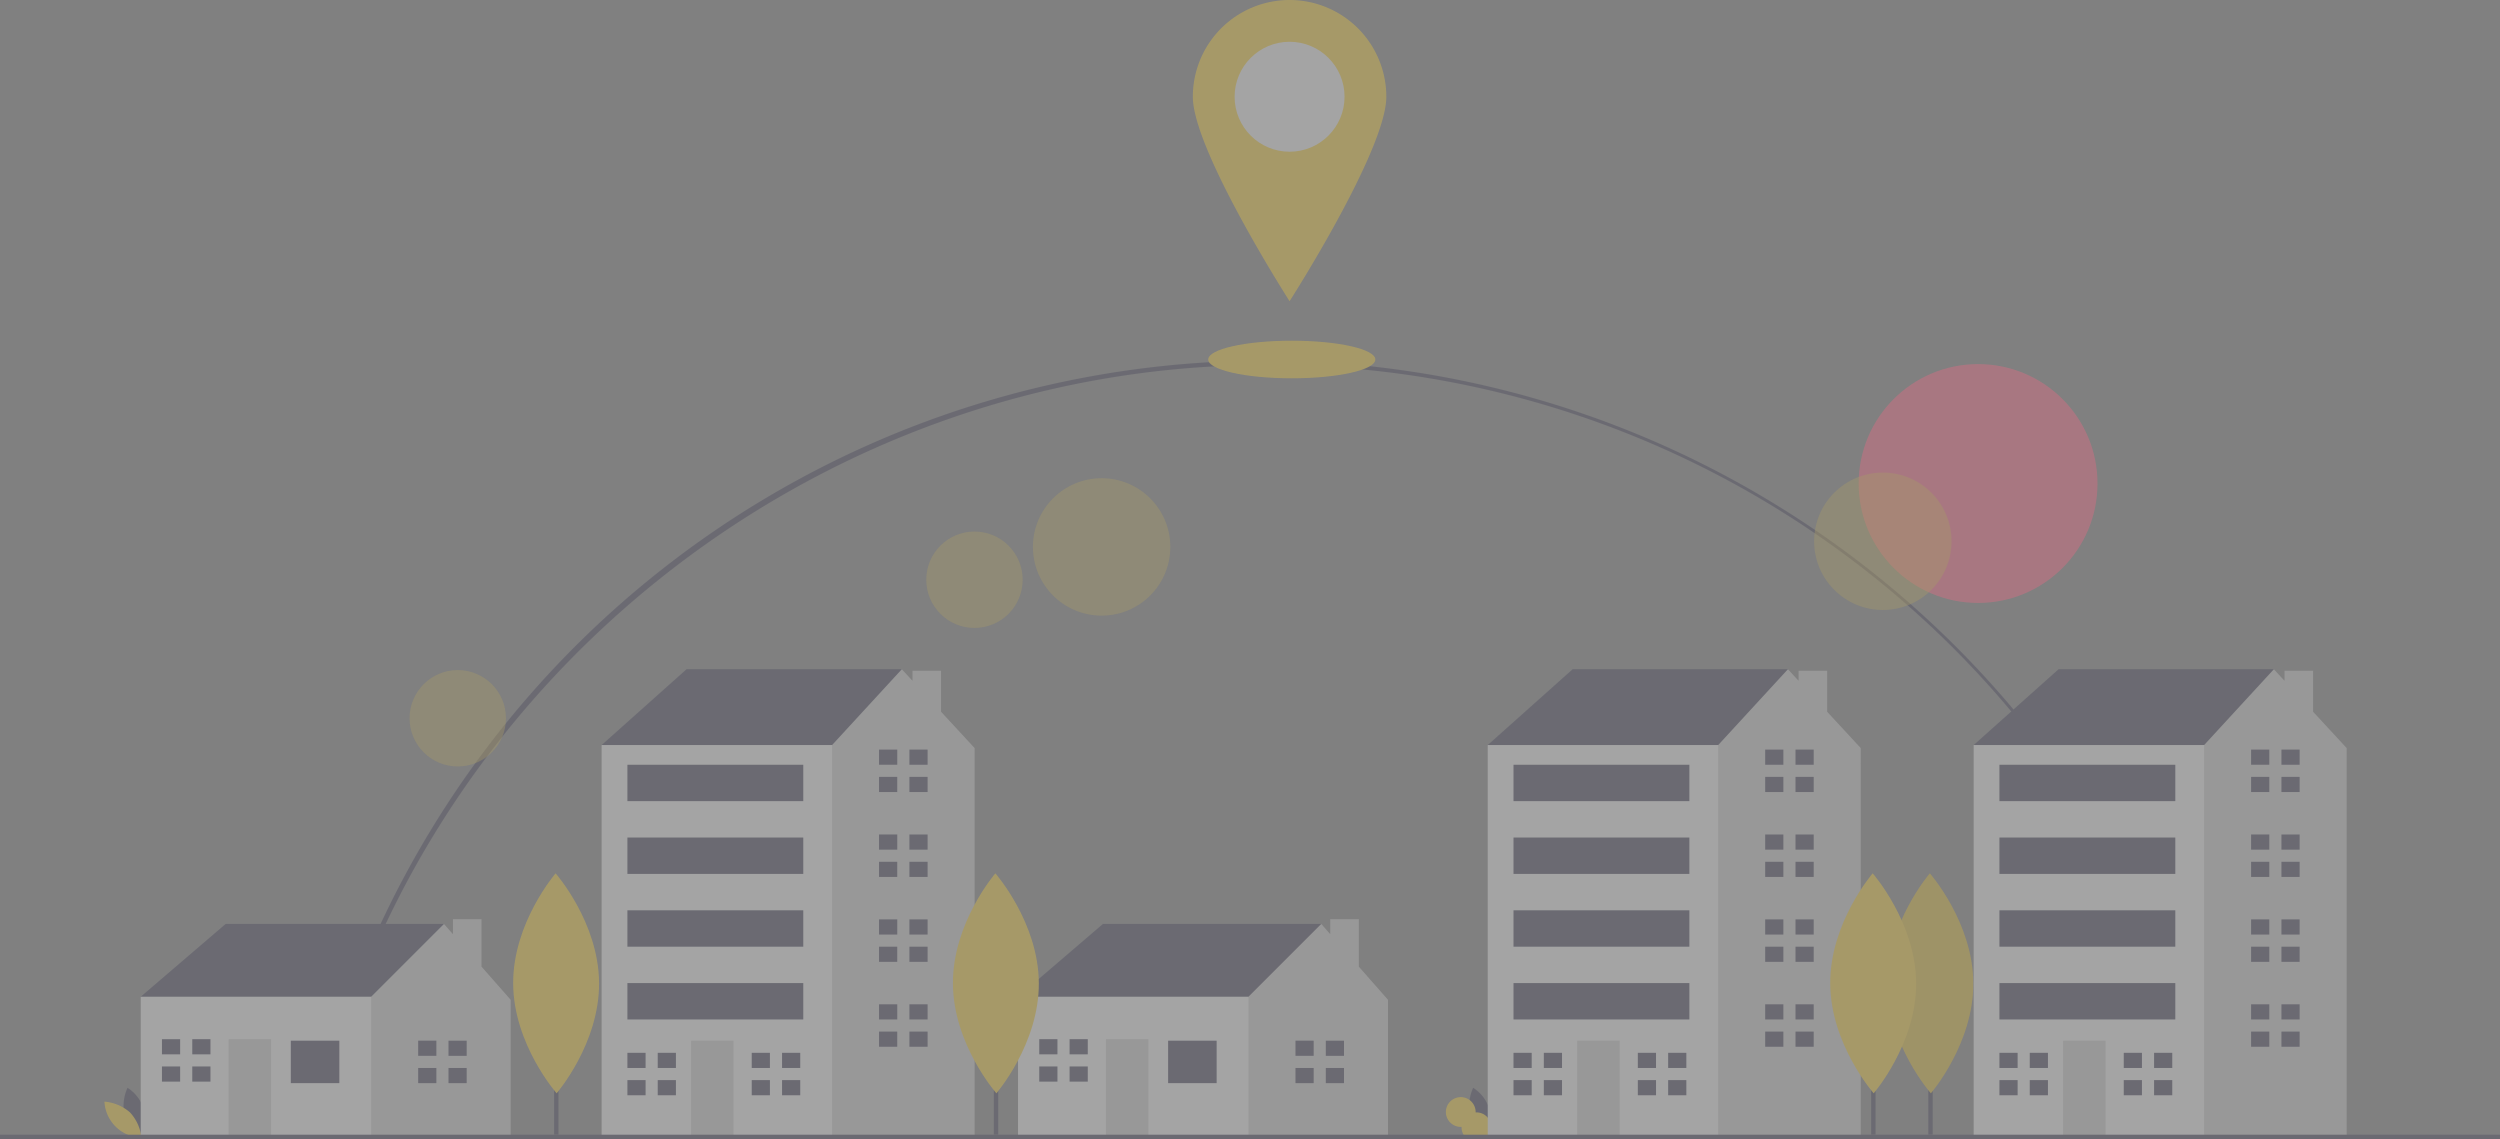 <svg xmlns="http://www.w3.org/2000/svg" width="355" height="161.75" viewBox="0 0 355 161.75">
  <rect x="0" y="0" width="355" height="161.75" fill="#808080" stroke="none"/>
  <g id="undraw_best_place_r685" transform="translate(0 0)" opacity="0.32">
    <path id="Path_341" data-name="Path 341" d="M174.422,463.192l-.609-.137a138.667,138.667,0,0,1,270.42-.369l-.609.138A137.244,137.244,0,0,0,309.065,355.6C245.067,355.6,188.442,400.846,174.422,463.192Z" transform="translate(-129.379 -303.766)" fill="#3f3d56"/>
    <circle id="Ellipse_80" data-name="Ellipse 80" cx="16.959" cy="16.959" r="16.959" transform="translate(263.929 51.701)" fill="#ff6584"/>
    <rect id="Rectangle_169" data-name="Rectangle 169" width="0.624" height="24.666" transform="translate(273.821 136.46)" fill="#3f3d56"/>
    <path id="Path_342" data-name="Path 342" d="M902.082,603.757c.04,8.625-6.028,15.645-6.028,15.645s-6.133-6.964-6.172-15.589,6.028-15.645,6.028-15.645S902.042,595.132,902.082,603.757Z" transform="translate(-621.873 -464.153)" fill="#f9d036"/>
    <path id="Path_343" data-name="Path 343" d="M902.082,603.757c.04,8.625-6.028,15.645-6.028,15.645s-6.133-6.964-6.172-15.589,6.028-15.645,6.028-15.645S902.042,595.132,902.082,603.757Z" transform="translate(-621.873 -464.153)" opacity="0.1"/>
    <circle id="Ellipse_81" data-name="Ellipse 81" cx="9.756" cy="9.756" r="9.756" transform="translate(146.675 67.907)" fill="#f9d036" opacity="0.4"/>
    <circle id="Ellipse_82" data-name="Ellipse 82" cx="6.844" cy="6.844" r="6.844" transform="translate(131.531 75.479)" fill="#f9d036" opacity="0.4"/>
    <circle id="Ellipse_83" data-name="Ellipse 83" cx="6.844" cy="6.844" r="6.844" transform="translate(58.158 95.15)" fill="#f9d036" opacity="0.4"/>
    <circle id="Ellipse_84" data-name="Ellipse 84" cx="9.756" cy="9.756" r="9.756" transform="translate(257.606 67.105)" fill="#f9d036" opacity="0.4"/>
    <path id="Path_344" data-name="Path 344" d="M87.779,689.622a6.285,6.285,0,0,0,2.34,3.166,5.41,5.41,0,0,0-1.915-7.08A6.284,6.284,0,0,0,87.779,689.622Z" transform="translate(-70.097 -531.239)" fill="#3f3d56"/>
    <path id="Path_345" data-name="Path 345" d="M82.63,693.524a6.284,6.284,0,0,1,1.629,3.585A5.41,5.41,0,0,1,79,691.993,6.286,6.286,0,0,1,82.63,693.524Z" transform="translate(-64.171 -535.561)" fill="#f9d036"/>
    <path id="Path_346" data-name="Path 346" d="M699.779,689.622a6.284,6.284,0,0,0,2.34,3.166,5.41,5.41,0,0,0-1.915-7.08A6.284,6.284,0,0,0,699.779,689.622Z" transform="translate(-491.016 -531.239)" fill="#3f3d56"/>
    <path id="Path_347" data-name="Path 347" d="M694.63,693.524a2.113,2.113,0,1,1-2,2.053,2.113,2.113,0,1,1,2-2.053Z" transform="translate(-485.09 -535.561)" fill="#f9d036"/>
    <path id="Path_348" data-name="Path 348" d="M65.292,432.7,64,430.544,76.056,420.21h31v3.014l-11.2,12.057-12.918,2.583Z" transform="translate(-44.018 -289.01)" fill="#3f3d56"/>
    <path id="Path_349" data-name="Path 349" d="M175.944,424.793v-6.737h-4.059v2.124l-1.278-1.452-10.334,10.334-1.723,1.722L156.4,439.4l3.875,9.473H180.08V429.493Z" transform="translate(-107.567 -287.528)" fill="#ccc"/>
    <rect id="Rectangle_170" data-name="Rectangle 170" width="32.724" height="19.807" transform="translate(19.982 141.534)" fill="#f2f2f2"/>
    <rect id="Rectangle_171" data-name="Rectangle 171" width="6.889" height="6.028" transform="translate(41.296 147.778)" fill="#3f3d56"/>
    <rect id="Rectangle_172" data-name="Rectangle 172" width="6.028" height="13.779" transform="translate(32.469 147.563)" fill="#ccc"/>
    <path id="Path_350" data-name="Path 350" d="M76.237,474.768v-2.153H73.654v2.153h2.583Z" transform="translate(-50.657 -325.053)" fill="#3f3d56"/>
    <path id="Path_351" data-name="Path 351" d="M76.022,485.026H73.654v2.153h2.583v-2.153Z" transform="translate(-50.657 -333.588)" fill="#3f3d56"/>
    <rect id="Rectangle_173" data-name="Rectangle 173" width="2.583" height="2.153" transform="translate(27.302 147.563)" fill="#3f3d56"/>
    <rect id="Rectangle_174" data-name="Rectangle 174" width="2.583" height="2.153" transform="translate(27.302 151.438)" fill="#3f3d56"/>
    <path id="Path_352" data-name="Path 352" d="M192.769,475.457V473.3h-2.584v2.153h2.584Z" transform="translate(-130.804 -325.526)" fill="#3f3d56"/>
    <path id="Path_353" data-name="Path 353" d="M192.553,485.716h-2.368v2.153h2.584v-2.153Z" transform="translate(-130.804 -334.063)" fill="#3f3d56"/>
    <rect id="Rectangle_175" data-name="Rectangle 175" width="2.583" height="2.153" transform="translate(63.686 147.778)" fill="#3f3d56"/>
    <rect id="Rectangle_176" data-name="Rectangle 176" width="2.583" height="2.153" transform="translate(63.686 151.653)" fill="#3f3d56"/>
    <path id="Path_354" data-name="Path 354" d="M464.292,432.7,463,430.544l12.056-10.334h31v3.014l-11.2,12.057-12.918,2.583Z" transform="translate(-318.44 -289.01)" fill="#3f3d56"/>
    <path id="Path_355" data-name="Path 355" d="M574.944,424.793v-6.737h-4.059v2.124l-1.278-1.452-10.334,10.334-1.723,1.722L555.4,439.4l3.875,9.473H579.08V429.493Z" transform="translate(-381.989 -287.528)" fill="#ccc"/>
    <rect id="Rectangle_177" data-name="Rectangle 177" width="32.724" height="19.807" transform="translate(144.56 141.534)" fill="#f2f2f2"/>
    <rect id="Rectangle_178" data-name="Rectangle 178" width="6.889" height="6.028" transform="translate(165.874 147.778)" fill="#3f3d56"/>
    <rect id="Rectangle_179" data-name="Rectangle 179" width="6.028" height="13.779" transform="translate(157.047 147.563)" fill="#ccc"/>
    <path id="Path_356" data-name="Path 356" d="M475.237,474.768v-2.153h-2.583v2.153h2.583Z" transform="translate(-325.08 -325.053)" fill="#3f3d56"/>
    <path id="Path_357" data-name="Path 357" d="M475.022,485.026h-2.368v2.153h2.583v-2.153Z" transform="translate(-325.08 -333.588)" fill="#3f3d56"/>
    <rect id="Rectangle_180" data-name="Rectangle 180" width="2.583" height="2.153" transform="translate(151.88 147.563)" fill="#3f3d56"/>
    <rect id="Rectangle_181" data-name="Rectangle 181" width="2.583" height="2.153" transform="translate(151.88 151.438)" fill="#3f3d56"/>
    <path id="Path_358" data-name="Path 358" d="M591.769,475.457V473.3h-2.584v2.153h2.584Z" transform="translate(-405.227 -325.526)" fill="#3f3d56"/>
    <path id="Path_359" data-name="Path 359" d="M591.553,485.716h-2.368v2.153h2.584v-2.153Z" transform="translate(-405.227 -334.063)" fill="#3f3d56"/>
    <rect id="Rectangle_182" data-name="Rectangle 182" width="2.583" height="2.153" transform="translate(188.264 147.778)" fill="#3f3d56"/>
    <rect id="Rectangle_183" data-name="Rectangle 183" width="2.583" height="2.153" transform="translate(188.264 151.653)" fill="#3f3d56"/>
    <path id="Path_360" data-name="Path 360" d="M275.773,316.854l-2.153-1.723,12.056-10.765h30.571v9.473l-19.807,13.348Z" transform="translate(-188.189 -209.336)" fill="#3f3d56"/>
    <path id="Path_361" data-name="Path 361" d="M372.134,310.405v-5.823h-4.059v1.426l-1.515-1.641-9.9,10.765-3.875,2.584-6.009,43.9,9.062,9.062h21.06V315.562Z" transform="translate(-238.502 -209.336)" fill="#ccc"/>
    <rect id="Rectangle_184" data-name="Rectangle 184" width="32.724" height="55.545" transform="translate(85.431 105.796)" fill="#f2f2f2"/>
    <rect id="Rectangle_185" data-name="Rectangle 185" width="6.028" height="13.563" transform="translate(98.133 147.778)" fill="#ccc"/>
    <path id="Path_362" data-name="Path 362" d="M287.925,480.974v-2.153h-2.583v2.153h2.583Z" transform="translate(-196.251 -329.321)" fill="#3f3d56"/>
    <path id="Path_363" data-name="Path 363" d="M287.71,491.232h-2.368v2.153h2.583v-2.153Z" transform="translate(-196.251 -337.857)" fill="#3f3d56"/>
    <rect id="Rectangle_186" data-name="Rectangle 186" width="2.583" height="2.153" transform="translate(93.397 149.5)" fill="#3f3d56"/>
    <rect id="Rectangle_187" data-name="Rectangle 187" width="2.583" height="2.153" transform="translate(93.397 153.375)" fill="#3f3d56"/>
    <path id="Path_364" data-name="Path 364" d="M344.467,480.974v-2.153h-2.583v2.153h2.583Z" transform="translate(-235.139 -329.321)" fill="#3f3d56"/>
    <path id="Path_365" data-name="Path 365" d="M344.252,491.232h-2.368v2.153h2.583v-2.153Z" transform="translate(-235.139 -337.857)" fill="#3f3d56"/>
    <rect id="Rectangle_188" data-name="Rectangle 188" width="2.583" height="2.153" transform="translate(111.051 149.5)" fill="#3f3d56"/>
    <rect id="Rectangle_189" data-name="Rectangle 189" width="2.583" height="2.153" transform="translate(111.051 153.375)" fill="#3f3d56"/>
    <path id="Path_366" data-name="Path 366" d="M402.388,343.066v-2.153H399.8v2.153h2.583Z" transform="translate(-274.976 -234.471)" fill="#3f3d56"/>
    <path id="Path_367" data-name="Path 367" d="M402.173,353.325H399.8v2.153h2.583v-2.153Z" transform="translate(-274.976 -243.008)" fill="#3f3d56"/>
    <rect id="Rectangle_190" data-name="Rectangle 190" width="2.583" height="2.153" transform="translate(129.135 106.442)" fill="#3f3d56"/>
    <rect id="Rectangle_191" data-name="Rectangle 191" width="2.583" height="2.153" transform="translate(129.135 110.317)" fill="#3f3d56"/>
    <path id="Path_368" data-name="Path 368" d="M402.388,381.68v-2.153H399.8v2.153h2.583Z" transform="translate(-274.976 -261.029)" fill="#3f3d56"/>
    <path id="Path_369" data-name="Path 369" d="M402.173,391.939H399.8v2.153h2.583v-2.153Z" transform="translate(-274.976 -269.566)" fill="#3f3d56"/>
    <rect id="Rectangle_192" data-name="Rectangle 192" width="2.583" height="2.153" transform="translate(129.135 118.498)" fill="#3f3d56"/>
    <rect id="Rectangle_193" data-name="Rectangle 193" width="2.583" height="2.153" transform="translate(129.135 122.373)" fill="#3f3d56"/>
    <path id="Path_370" data-name="Path 370" d="M402.388,420.294v-2.153H399.8v2.153h2.583Z" transform="translate(-274.976 -287.587)" fill="#3f3d56"/>
    <path id="Path_371" data-name="Path 371" d="M402.173,430.553H399.8v2.153h2.583v-2.153Z" transform="translate(-274.976 -296.123)" fill="#3f3d56"/>
    <rect id="Rectangle_194" data-name="Rectangle 194" width="2.583" height="2.153" transform="translate(129.135 130.554)" fill="#3f3d56"/>
    <rect id="Rectangle_195" data-name="Rectangle 195" width="2.583" height="2.153" transform="translate(129.135 134.43)" fill="#3f3d56"/>
    <path id="Path_372" data-name="Path 372" d="M402.388,458.908v-2.153H399.8v2.153h2.583Z" transform="translate(-274.976 -314.144)" fill="#3f3d56"/>
    <path id="Path_373" data-name="Path 373" d="M402.173,469.167H399.8v2.153h2.583v-2.153Z" transform="translate(-274.976 -322.681)" fill="#3f3d56"/>
    <rect id="Rectangle_196" data-name="Rectangle 196" width="2.583" height="2.153" transform="translate(129.135 142.611)" fill="#3f3d56"/>
    <rect id="Rectangle_197" data-name="Rectangle 197" width="2.583" height="2.153" transform="translate(129.135 146.486)" fill="#3f3d56"/>
    <rect id="Rectangle_198" data-name="Rectangle 198" width="24.974" height="5.167" transform="translate(89.091 108.595)" fill="#3f3d56"/>
    <rect id="Rectangle_199" data-name="Rectangle 199" width="24.974" height="5.167" transform="translate(89.091 118.929)" fill="#3f3d56"/>
    <rect id="Rectangle_200" data-name="Rectangle 200" width="24.974" height="5.167" transform="translate(89.091 129.263)" fill="#3f3d56"/>
    <rect id="Rectangle_201" data-name="Rectangle 201" width="24.974" height="5.167" transform="translate(89.091 139.597)" fill="#3f3d56"/>
    <path id="Path_374" data-name="Path 374" d="M678.773,316.854l-2.153-1.723,12.056-10.765h30.571v9.473l-19.807,13.348Z" transform="translate(-465.362 -209.336)" fill="#3f3d56"/>
    <path id="Path_375" data-name="Path 375" d="M775.134,310.405v-5.823h-4.059v1.426l-1.515-1.641-9.9,10.765-3.875,2.584-6.009,43.9,9.062,9.062h21.06V315.562Z" transform="translate(-515.675 -209.336)" fill="#ccc"/>
    <rect id="Rectangle_202" data-name="Rectangle 202" width="32.724" height="55.545" transform="translate(211.258 105.796)" fill="#f2f2f2"/>
    <rect id="Rectangle_203" data-name="Rectangle 203" width="6.028" height="13.563" transform="translate(223.96 147.778)" fill="#ccc"/>
    <path id="Path_376" data-name="Path 376" d="M690.925,480.974v-2.153h-2.583v2.153h2.583Z" transform="translate(-473.424 -329.321)" fill="#3f3d56"/>
    <path id="Path_377" data-name="Path 377" d="M690.71,491.232h-2.368v2.153h2.583v-2.153Z" transform="translate(-473.424 -337.857)" fill="#3f3d56"/>
    <rect id="Rectangle_204" data-name="Rectangle 204" width="2.583" height="2.153" transform="translate(219.223 149.5)" fill="#3f3d56"/>
    <rect id="Rectangle_205" data-name="Rectangle 205" width="2.583" height="2.153" transform="translate(219.223 153.375)" fill="#3f3d56"/>
    <path id="Path_378" data-name="Path 378" d="M747.467,480.974v-2.153h-2.583v2.153h2.583Z" transform="translate(-512.312 -329.321)" fill="#3f3d56"/>
    <path id="Path_379" data-name="Path 379" d="M747.252,491.232h-2.368v2.153h2.583v-2.153Z" transform="translate(-512.312 -337.857)" fill="#3f3d56"/>
    <rect id="Rectangle_206" data-name="Rectangle 206" width="2.583" height="2.153" transform="translate(236.877 149.5)" fill="#3f3d56"/>
    <rect id="Rectangle_207" data-name="Rectangle 207" width="2.583" height="2.153" transform="translate(236.877 153.375)" fill="#3f3d56"/>
    <path id="Path_380" data-name="Path 380" d="M805.388,343.066v-2.153h-2.583v2.153h2.583Z" transform="translate(-552.149 -234.471)" fill="#3f3d56"/>
    <path id="Path_381" data-name="Path 381" d="M805.173,353.325h-2.368v2.153h2.583v-2.153Z" transform="translate(-552.149 -243.008)" fill="#3f3d56"/>
    <rect id="Rectangle_208" data-name="Rectangle 208" width="2.583" height="2.153" transform="translate(254.962 106.442)" fill="#3f3d56"/>
    <rect id="Rectangle_209" data-name="Rectangle 209" width="2.583" height="2.153" transform="translate(254.962 110.317)" fill="#3f3d56"/>
    <path id="Path_382" data-name="Path 382" d="M805.388,381.68v-2.153h-2.583v2.153h2.583Z" transform="translate(-552.149 -261.029)" fill="#3f3d56"/>
    <path id="Path_383" data-name="Path 383" d="M805.173,391.939h-2.368v2.153h2.583v-2.153Z" transform="translate(-552.149 -269.566)" fill="#3f3d56"/>
    <rect id="Rectangle_210" data-name="Rectangle 210" width="2.583" height="2.153" transform="translate(254.962 118.498)" fill="#3f3d56"/>
    <rect id="Rectangle_211" data-name="Rectangle 211" width="2.583" height="2.153" transform="translate(254.962 122.373)" fill="#3f3d56"/>
    <path id="Path_384" data-name="Path 384" d="M805.388,420.294v-2.153h-2.583v2.153h2.583Z" transform="translate(-552.149 -287.587)" fill="#3f3d56"/>
    <path id="Path_385" data-name="Path 385" d="M805.173,430.553h-2.368v2.153h2.583v-2.153Z" transform="translate(-552.149 -296.123)" fill="#3f3d56"/>
    <rect id="Rectangle_212" data-name="Rectangle 212" width="2.583" height="2.153" transform="translate(254.962 130.554)" fill="#3f3d56"/>
    <rect id="Rectangle_213" data-name="Rectangle 213" width="2.583" height="2.153" transform="translate(254.962 134.43)" fill="#3f3d56"/>
    <path id="Path_386" data-name="Path 386" d="M805.388,458.908v-2.153h-2.583v2.153h2.583Z" transform="translate(-552.149 -314.144)" fill="#3f3d56"/>
    <path id="Path_387" data-name="Path 387" d="M805.173,469.167h-2.368v2.153h2.583v-2.153Z" transform="translate(-552.149 -322.681)" fill="#3f3d56"/>
    <rect id="Rectangle_214" data-name="Rectangle 214" width="2.583" height="2.153" transform="translate(254.962 142.611)" fill="#3f3d56"/>
    <rect id="Rectangle_215" data-name="Rectangle 215" width="2.583" height="2.153" transform="translate(254.962 146.486)" fill="#3f3d56"/>
    <rect id="Rectangle_216" data-name="Rectangle 216" width="24.974" height="5.167" transform="translate(214.918 108.595)" fill="#3f3d56"/>
    <rect id="Rectangle_217" data-name="Rectangle 217" width="24.974" height="5.167" transform="translate(214.918 118.929)" fill="#3f3d56"/>
    <rect id="Rectangle_218" data-name="Rectangle 218" width="24.974" height="5.167" transform="translate(214.918 129.263)" fill="#3f3d56"/>
    <rect id="Rectangle_219" data-name="Rectangle 219" width="24.974" height="5.167" transform="translate(214.918 139.597)" fill="#3f3d56"/>
    <path id="Path_388" data-name="Path 388" d="M899.773,316.854l-2.153-1.723,12.056-10.765h30.572v9.473l-19.807,13.348Z" transform="translate(-617.36 -209.336)" fill="#3f3d56"/>
    <path id="Path_389" data-name="Path 389" d="M996.134,310.405v-5.823h-4.059v1.426l-1.514-1.641-9.9,10.765-3.875,2.584-6.009,43.9,9.062,9.062H1000.9V315.562Z" transform="translate(-667.673 -209.336)" fill="#ccc"/>
    <rect id="Rectangle_220" data-name="Rectangle 220" width="32.724" height="55.545" transform="translate(280.26 105.796)" fill="#f2f2f2"/>
    <rect id="Rectangle_221" data-name="Rectangle 221" width="6.028" height="13.563" transform="translate(292.961 147.778)" fill="#ccc"/>
    <path id="Path_390" data-name="Path 390" d="M911.925,480.974v-2.153h-2.583v2.153h2.583Z" transform="translate(-625.423 -329.321)" fill="#3f3d56"/>
    <path id="Path_391" data-name="Path 391" d="M911.71,491.232h-2.368v2.153h2.583v-2.153Z" transform="translate(-625.423 -337.857)" fill="#3f3d56"/>
    <rect id="Rectangle_222" data-name="Rectangle 222" width="2.583" height="2.153" transform="translate(288.225 149.5)" fill="#3f3d56"/>
    <rect id="Rectangle_223" data-name="Rectangle 223" width="2.583" height="2.153" transform="translate(288.225 153.375)" fill="#3f3d56"/>
    <path id="Path_392" data-name="Path 392" d="M968.467,480.974v-2.153h-2.583v2.153h2.583Z" transform="translate(-664.311 -329.321)" fill="#3f3d56"/>
    <path id="Path_393" data-name="Path 393" d="M968.252,491.232h-2.368v2.153h2.583v-2.153Z" transform="translate(-664.311 -337.857)" fill="#3f3d56"/>
    <rect id="Rectangle_224" data-name="Rectangle 224" width="2.583" height="2.153" transform="translate(305.879 149.5)" fill="#3f3d56"/>
    <rect id="Rectangle_225" data-name="Rectangle 225" width="2.583" height="2.153" transform="translate(305.879 153.375)" fill="#3f3d56"/>
    <path id="Path_394" data-name="Path 394" d="M1026.385,343.066v-2.153H1023.8v2.153h2.585Z" transform="translate(-704.144 -234.471)" fill="#3f3d56"/>
    <path id="Path_395" data-name="Path 395" d="M1026.17,353.325h-2.37v2.153h2.585v-2.153Z" transform="translate(-704.144 -243.008)" fill="#3f3d56"/>
    <rect id="Rectangle_226" data-name="Rectangle 226" width="2.583" height="2.153" transform="translate(323.965 106.442)" fill="#3f3d56"/>
    <rect id="Rectangle_227" data-name="Rectangle 227" width="2.583" height="2.153" transform="translate(323.965 110.317)" fill="#3f3d56"/>
    <path id="Path_396" data-name="Path 396" d="M1026.385,381.68v-2.153H1023.8v2.153h2.585Z" transform="translate(-704.144 -261.029)" fill="#3f3d56"/>
    <path id="Path_397" data-name="Path 397" d="M1026.17,391.939h-2.37v2.153h2.585v-2.153Z" transform="translate(-704.144 -269.566)" fill="#3f3d56"/>
    <rect id="Rectangle_228" data-name="Rectangle 228" width="2.583" height="2.153" transform="translate(323.965 118.498)" fill="#3f3d56"/>
    <rect id="Rectangle_229" data-name="Rectangle 229" width="2.583" height="2.153" transform="translate(323.965 122.373)" fill="#3f3d56"/>
    <path id="Path_398" data-name="Path 398" d="M1026.385,420.294v-2.153H1023.8v2.153h2.585Z" transform="translate(-704.144 -287.587)" fill="#3f3d56"/>
    <path id="Path_399" data-name="Path 399" d="M1026.17,430.553h-2.37v2.153h2.585v-2.153Z" transform="translate(-704.144 -296.123)" fill="#3f3d56"/>
    <rect id="Rectangle_230" data-name="Rectangle 230" width="2.583" height="2.153" transform="translate(323.965 130.554)" fill="#3f3d56"/>
    <rect id="Rectangle_231" data-name="Rectangle 231" width="2.583" height="2.153" transform="translate(323.965 134.43)" fill="#3f3d56"/>
    <path id="Path_400" data-name="Path 400" d="M1026.385,458.908v-2.153H1023.8v2.153h2.585Z" transform="translate(-704.144 -314.144)" fill="#3f3d56"/>
    <path id="Path_401" data-name="Path 401" d="M1026.17,469.167h-2.37v2.153h2.585v-2.153Z" transform="translate(-704.144 -322.681)" fill="#3f3d56"/>
    <rect id="Rectangle_232" data-name="Rectangle 232" width="2.583" height="2.153" transform="translate(323.965 142.611)" fill="#3f3d56"/>
    <rect id="Rectangle_233" data-name="Rectangle 233" width="2.583" height="2.153" transform="translate(323.965 146.486)" fill="#3f3d56"/>
    <rect id="Rectangle_234" data-name="Rectangle 234" width="24.974" height="5.167" transform="translate(283.919 108.595)" fill="#3f3d56"/>
    <rect id="Rectangle_235" data-name="Rectangle 235" width="24.974" height="5.167" transform="translate(283.919 118.929)" fill="#3f3d56"/>
    <rect id="Rectangle_236" data-name="Rectangle 236" width="24.974" height="5.167" transform="translate(283.919 129.263)" fill="#3f3d56"/>
    <rect id="Rectangle_237" data-name="Rectangle 237" width="24.974" height="5.167" transform="translate(283.919 139.597)" fill="#3f3d56"/>
    <rect id="Rectangle_238" data-name="Rectangle 238" width="355" height="0.624" transform="translate(0 161.126)" fill="#3f3d56"/>
    <rect id="Rectangle_239" data-name="Rectangle 239" width="0.624" height="24.666" transform="translate(78.681 136.46)" fill="#3f3d56"/>
    <path id="Path_402" data-name="Path 402" d="M277.082,603.757c.04,8.625-6.028,15.645-6.028,15.645s-6.133-6.964-6.172-15.589,6.028-15.645,6.028-15.645S277.042,595.132,277.082,603.757Z" transform="translate(-192.013 -464.153)" fill="#f9d036"/>
    <rect id="Rectangle_240" data-name="Rectangle 240" width="0.624" height="24.666" transform="translate(141.126 136.46)" fill="#3f3d56"/>
    <path id="Path_403" data-name="Path 403" d="M477.082,603.757c.04,8.625-6.028,15.645-6.028,15.645s-6.133-6.964-6.172-15.589,6.028-15.645,6.028-15.645S477.042,595.132,477.082,603.757Z" transform="translate(-329.568 -464.153)" fill="#f9d036"/>
    <rect id="Rectangle_241" data-name="Rectangle 241" width="0.624" height="24.666" transform="translate(265.704 136.46)" fill="#3f3d56"/>
    <path id="Path_404" data-name="Path 404" d="M876.082,603.757c.04,8.625-6.028,15.645-6.028,15.645s-6.133-6.964-6.172-15.589,6.028-15.645,6.028-15.645S876.042,595.132,876.082,603.757Z" transform="translate(-603.99 -464.153)" fill="#f9d036"/>
    <ellipse id="Ellipse_85" data-name="Ellipse 85" cx="11.865" cy="2.67" rx="11.865" ry="2.67" transform="translate(171.568 48.379)" fill="#f9d036"/>
    <path id="Path_405" data-name="Path 405" d="M601.476,204.71c0,7.587-13.738,29.037-13.738,29.037S574,212.3,574,204.71a13.738,13.738,0,0,1,27.476,0Z" transform="translate(-404.618 -190.972)" fill="#f9d036"/>
    <circle id="Ellipse_86" data-name="Ellipse 86" cx="7.806" cy="7.806" r="7.806" transform="translate(175.314 5.932)" fill="#f2f2f2"/>
  </g>
</svg>
